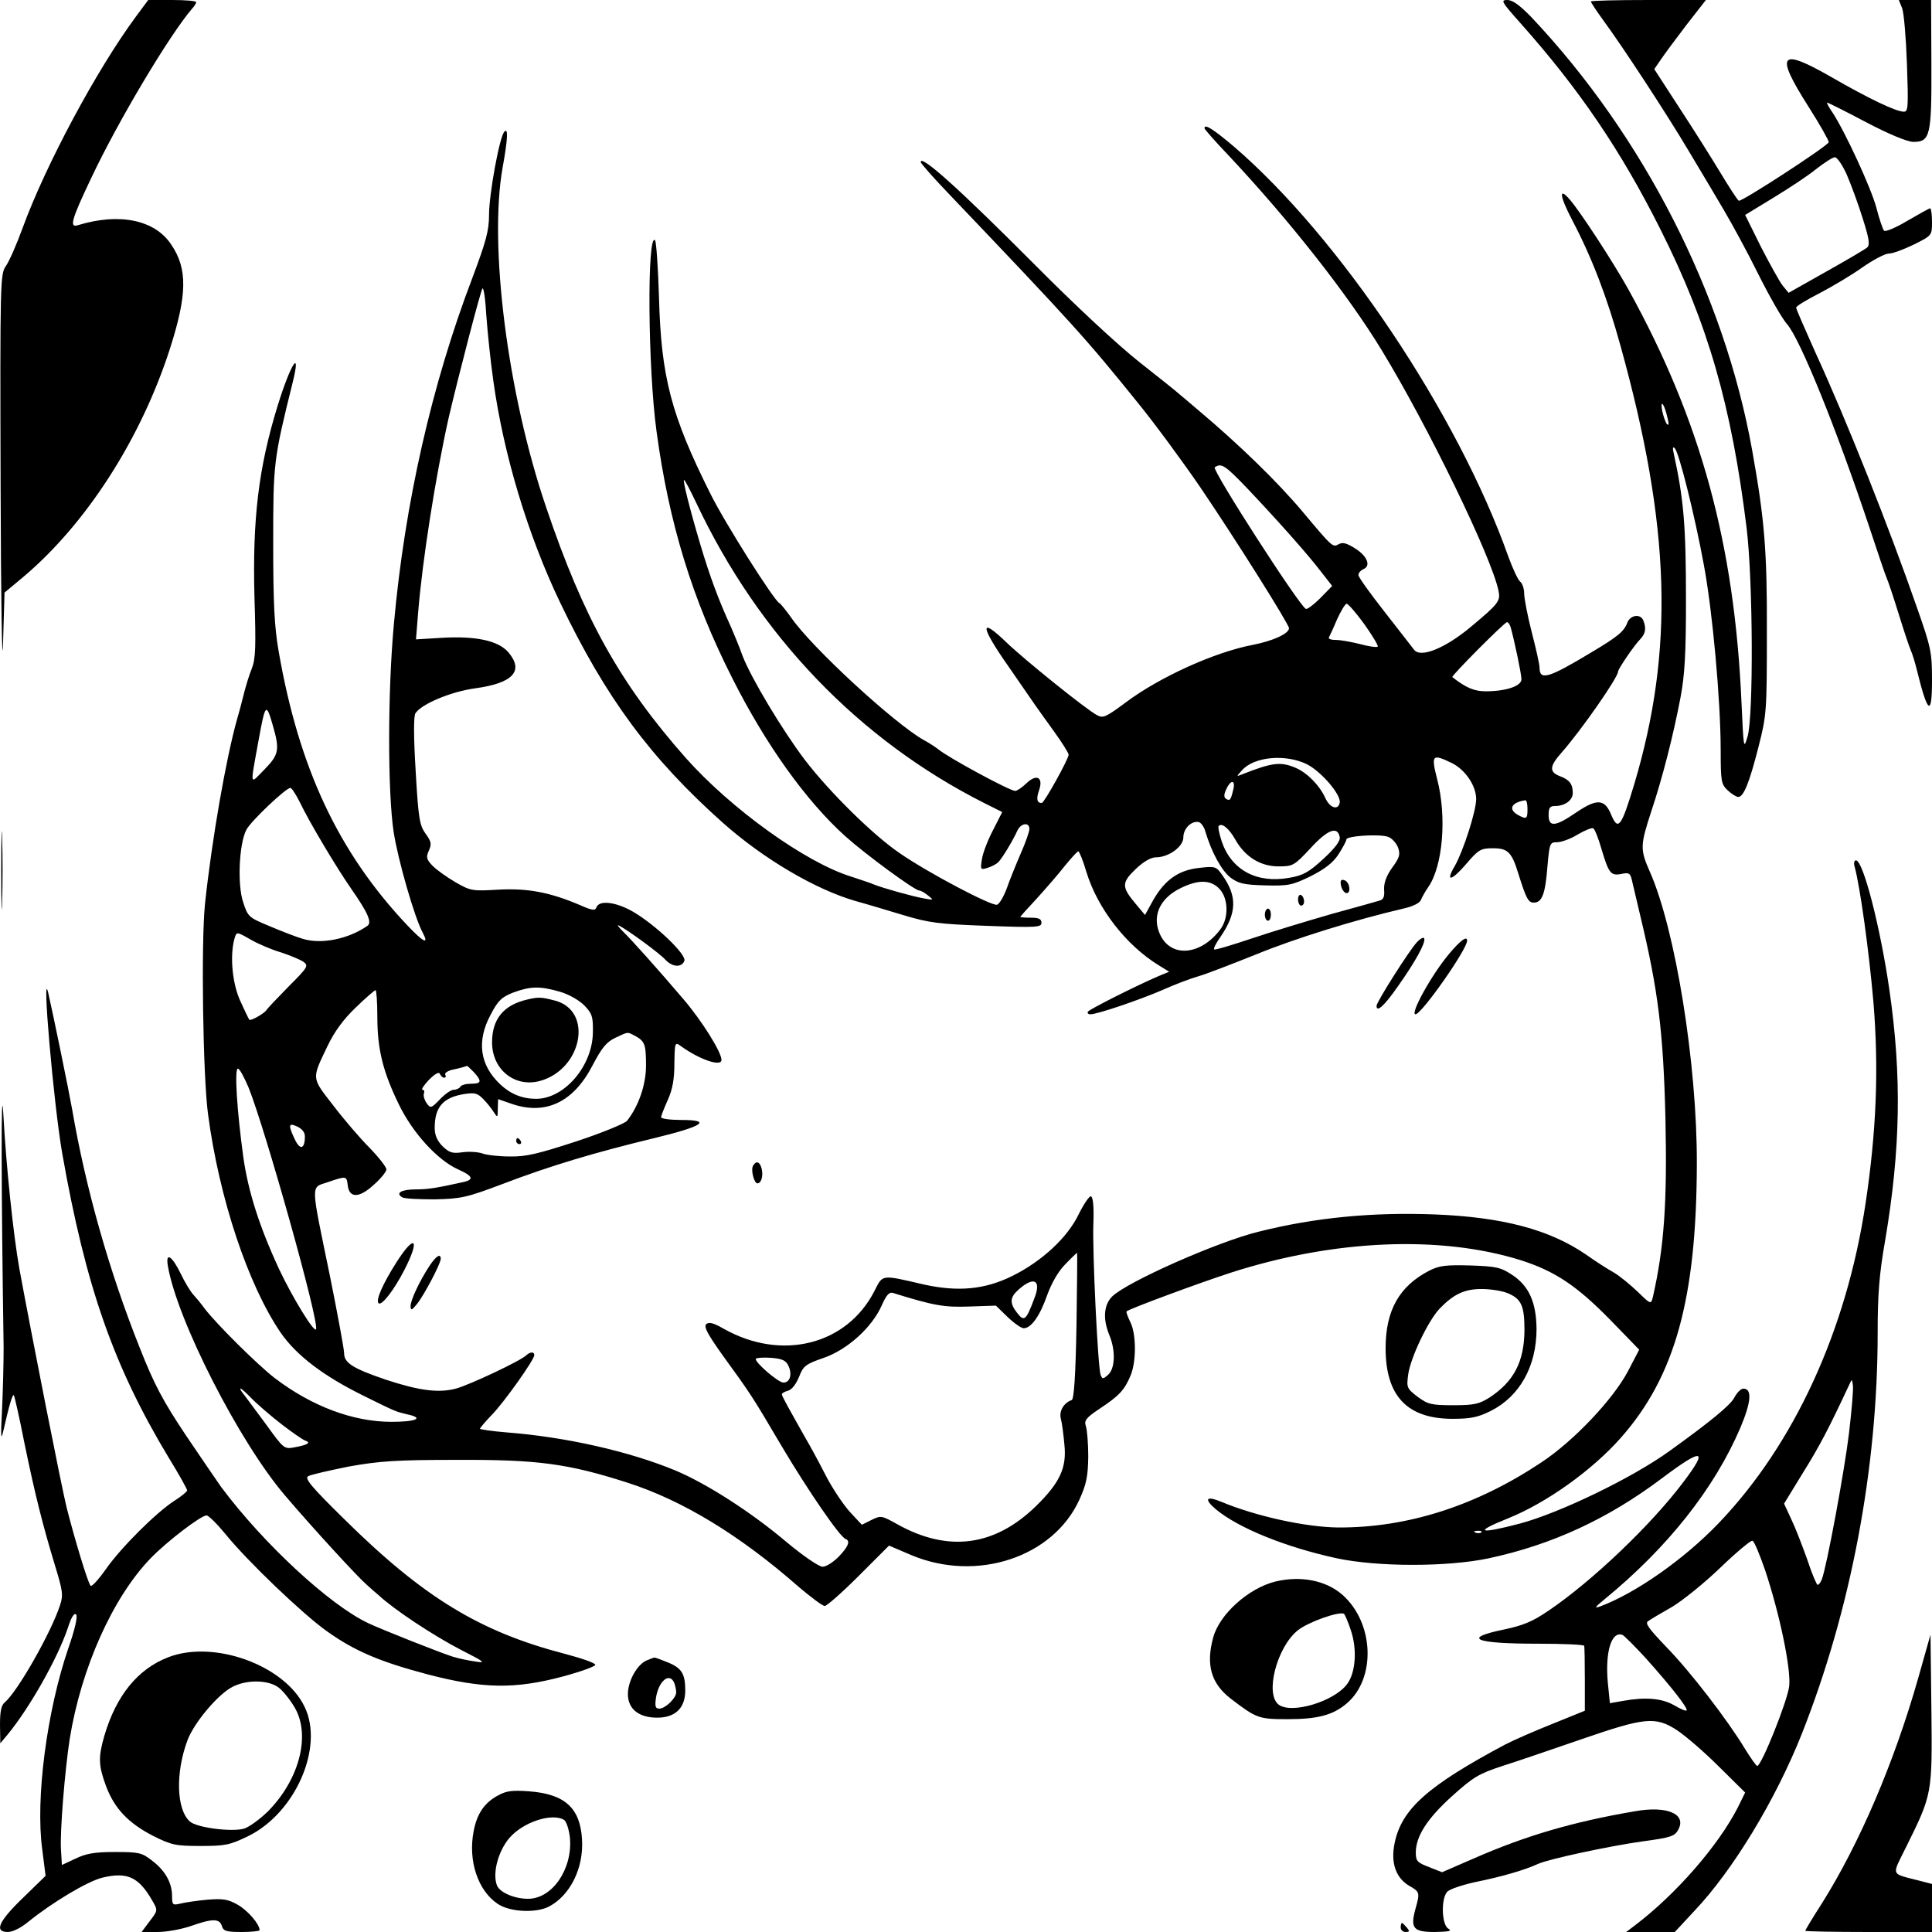 <?xml version="1.0" standalone="no"?>
<!DOCTYPE svg PUBLIC "-//W3C//DTD SVG 20010904//EN"
 "http://www.w3.org/TR/2001/REC-SVG-20010904/DTD/svg10.dtd">
<svg version="1.0" xmlns="http://www.w3.org/2000/svg"
 width="640pt" height="640pt" viewBox="0 0 640 640"
 preserveAspectRatio="xMidYMid meet">
<g transform="translate(0,640) scale(0.1,-0.1)"
fill="#000000" stroke="none">
<path d="M451 6346 c-131 -177 -300 -493 -376 -701 -20 -55 -45 -112 -56 -127
-18 -26 -19 -49 -17 -725 1 -384 5 -621 8 -527 l5 171 60 50 c211 177 392 460
488 758 57 178 59 265 4 345 -54 82 -172 106 -309 64 -29 -9 -22 17 45 158 91
192 258 471 333 559 8 8 14 19 14 22 0 4 -36 7 -80 7 l-79 0 -40 -54z"/>
<path d="M5037 6323 c194 -218 332 -421 463 -682 158 -314 236 -585 286 -991
21 -174 23 -622 3 -690 -13 -44 -13 -40 -20 111 -23 527 -135 936 -374 1369
-50 90 -160 259 -195 299 -37 43 -34 13 7 -66 67 -127 117 -259 161 -418 166
-598 179 -1007 45 -1455 -43 -142 -53 -154 -77 -96 -21 49 -46 51 -114 5 -70
-48 -92 -50 -92 -9 0 24 4 30 21 30 33 0 59 19 59 43 0 30 -11 44 -43 56 -36
14 -34 33 6 78 66 75 187 249 187 268 0 9 54 88 73 107 18 19 21 36 11 62 -9
24 -43 19 -53 -6 -11 -30 -32 -47 -121 -100 -141 -85 -170 -93 -170 -50 0 11
-12 64 -26 118 -14 55 -25 112 -25 128 0 16 -6 34 -14 40 -7 6 -24 43 -38 81
-168 474 -560 1059 -909 1359 -70 59 -98 77 -98 61 0 -3 35 -43 78 -88 201
-214 396 -461 509 -647 153 -251 364 -685 387 -797 7 -34 1 -42 -91 -119 -86
-72 -168 -105 -189 -76 -7 9 -51 66 -98 126 -47 60 -86 114 -86 121 0 7 7 15
15 19 27 10 16 42 -24 68 -30 19 -43 23 -57 15 -19 -11 -21 -9 -119 108 -84
100 -211 223 -344 335 -29 25 -59 50 -65 55 -6 6 -65 53 -131 105 -71 56 -213
188 -345 321 -253 254 -381 369 -380 342 0 -4 42 -52 93 -105 412 -432 455
-480 626 -692 57 -70 151 -198 209 -283 116 -171 292 -451 292 -464 0 -18 -53
-42 -119 -55 -127 -24 -310 -107 -422 -191 -66 -49 -75 -53 -95 -42 -35 18
-242 185 -299 240 -92 89 -89 56 8 -82 39 -57 79 -114 87 -126 8 -11 36 -51
63 -88 26 -36 47 -70 47 -75 0 -14 -81 -160 -89 -160 -16 0 -19 13 -9 42 15
43 -8 56 -42 23 -15 -14 -31 -25 -37 -25 -18 0 -223 111 -255 138 -9 7 -30 21
-47 30 -97 54 -373 308 -440 406 -17 24 -35 46 -39 48 -17 7 -181 266 -229
363 -130 260 -163 386 -170 650 -3 99 -9 184 -13 189 -27 28 -24 -425 5 -634
41 -303 118 -554 250 -815 111 -221 246 -409 375 -525 68 -61 229 -179 245
-180 6 0 19 -8 30 -17 19 -15 18 -15 -15 -9 -39 7 -135 34 -165 46 -11 5 -45
16 -75 26 -152 47 -399 225 -549 394 -218 247 -338 463 -462 830 -128 376
-190 868 -144 1125 17 94 19 133 6 119 -16 -15 -51 -207 -51 -276 0 -52 -10
-88 -55 -208 -135 -354 -224 -747 -260 -1145 -21 -225 -21 -559 -1 -691 14
-91 69 -284 97 -335 21 -40 1 -30 -51 25 -229 242 -360 522 -427 909 -14 80
-18 158 -18 357 0 268 1 277 65 535 28 114 -7 60 -49 -75 -65 -209 -85 -380
-78 -640 5 -162 4 -202 -9 -235 -9 -22 -19 -56 -24 -75 -5 -19 -15 -60 -24
-90 -37 -131 -84 -399 -107 -615 -13 -129 -7 -566 10 -695 37 -280 133 -567
241 -725 52 -75 141 -143 275 -209 107 -53 106 -52 143 -61 58 -12 33 -25 -51
-25 -128 0 -265 52 -387 145 -57 44 -192 178 -232 230 -12 17 -30 38 -39 48
-9 10 -27 40 -40 67 -29 60 -51 74 -43 27 30 -179 237 -585 389 -762 92 -108
240 -269 269 -294 15 -14 33 -29 40 -35 50 -47 181 -134 276 -183 75 -38 81
-43 45 -37 -22 3 -56 10 -75 16 -36 11 -236 90 -280 111 -128 60 -349 265
-488 452 -12 17 -64 93 -116 170 -76 114 -105 168 -153 290 -101 253 -179 528
-224 790 -10 57 -62 311 -79 385 -23 99 18 -370 46 -530 78 -443 171 -707 353
-1009 34 -55 61 -104 61 -108 0 -4 -19 -20 -43 -35 -59 -38 -176 -154 -227
-227 -24 -34 -46 -58 -50 -54 -9 10 -52 152 -79 258 -17 68 -115 565 -157 793
-20 113 -44 342 -53 512 -8 133 -7 -244 1 -775 0 -44 -2 -134 -5 -200 -5 -95
-4 -111 4 -75 20 87 30 122 35 118 2 -3 18 -72 34 -154 37 -180 62 -277 101
-406 27 -88 29 -102 18 -135 -29 -90 -141 -287 -183 -322 -12 -10 -16 -30 -16
-75 l1 -61 25 30 c73 89 165 252 199 353 11 35 21 50 27 44 6 -6 -3 -47 -26
-113 -71 -208 -109 -498 -86 -666 l11 -87 -75 -73 c-81 -78 -96 -113 -50 -113
16 0 44 14 68 34 79 64 196 134 245 146 83 20 121 2 166 -77 18 -31 18 -32 -9
-67 l-27 -36 53 0 c30 0 79 9 111 20 71 25 94 25 102 0 5 -17 15 -20 66 -20
32 0 59 3 59 6 0 20 -39 65 -72 84 -33 19 -50 21 -101 17 -34 -3 -74 -9 -90
-13 -25 -6 -27 -4 -27 25 0 44 -23 85 -67 118 -33 26 -44 28 -122 28 -68 0
-96 -5 -131 -22 l-45 -21 -3 51 c-4 57 13 264 29 367 38 235 143 469 268 598
54 56 167 142 185 142 7 0 35 -28 63 -62 72 -89 256 -265 335 -321 92 -66 177
-102 336 -144 181 -47 287 -49 445 -7 60 16 109 34 109 39 1 6 -46 22 -103 37
-280 73 -467 187 -729 446 -110 108 -132 135 -119 142 9 5 70 19 135 32 101
18 155 22 359 22 266 1 366 -12 565 -76 180 -58 369 -172 565 -344 41 -35 80
-64 87 -64 7 0 58 45 113 100 l100 100 75 -32 c216 -90 469 -7 556 185 23 51
28 76 29 142 0 44 -4 90 -8 101 -6 18 0 27 45 57 65 43 83 62 103 110 20 47
19 140 -1 178 -8 17 -14 32 -12 35 8 8 240 94 345 128 341 110 695 125 962 41
112 -36 184 -84 294 -196 l97 -100 -37 -71 c-49 -93 -180 -232 -288 -303 -215
-143 -442 -216 -672 -215 -107 1 -272 37 -387 85 -51 21 -59 10 -18 -25 75
-62 230 -125 400 -162 136 -29 368 -29 504 0 210 45 395 131 572 264 137 103
157 100 72 -12 -106 -141 -300 -326 -444 -424 -54 -37 -84 -50 -150 -64 -141
-29 -98 -47 113 -47 83 0 151 -3 153 -7 1 -5 2 -55 2 -112 l0 -103 -106 -43
c-58 -23 -129 -54 -158 -69 -257 -137 -343 -214 -366 -326 -14 -66 4 -117 50
-143 33 -19 34 -22 19 -75 -18 -65 -7 -77 64 -77 47 1 58 3 45 11 -22 12 -25
96 -5 121 6 9 48 23 92 33 90 18 165 40 211 61 36 16 236 59 344 74 96 13 108
17 120 40 27 51 -38 79 -144 60 -205 -35 -362 -81 -533 -156 l-106 -46 -43 17
c-39 15 -44 20 -44 48 0 54 38 113 120 187 70 63 88 74 167 100 48 15 167 56
263 89 209 72 244 76 316 29 27 -18 89 -71 137 -119 l88 -87 -24 -49 c-65
-127 -205 -288 -341 -391 l-29 -22 80 0 81 0 65 70 c128 135 269 368 356 587
162 410 251 878 251 1328 0 126 5 194 25 307 51 302 55 544 14 828 -30 208
-87 430 -111 430 -6 0 -8 -10 -4 -22 18 -67 47 -276 62 -448 18 -220 10 -426
-26 -666 -63 -420 -236 -798 -487 -1060 -114 -119 -274 -231 -391 -275 -22 -8
-20 -4 13 23 209 171 364 367 450 568 36 85 40 130 10 130 -8 0 -21 -13 -30
-30 -13 -25 -80 -80 -215 -177 -123 -89 -364 -205 -495 -240 -137 -36 -155
-29 -40 17 127 51 279 159 375 268 179 203 250 461 251 907 1 330 -71 777
-156 968 -32 73 -32 86 5 199 38 114 73 252 97 378 14 74 18 146 18 320 0 247
-7 335 -41 490 -4 16 -2 22 4 15 14 -14 66 -222 96 -385 29 -154 56 -452 56
-616 0 -103 2 -112 23 -132 13 -12 29 -22 35 -22 18 0 37 47 67 165 27 106 28
117 28 380 1 272 -8 376 -49 605 -93 517 -360 1040 -731 1433 -39 40 -62 57
-80 57 -23 0 -19 -6 44 -77z m-3403 -1183 c34 -246 115 -514 222 -737 151
-315 299 -515 539 -729 134 -119 307 -221 440 -259 33 -9 103 -30 156 -46 86
-26 117 -30 278 -36 164 -6 181 -5 181 10 0 13 -9 17 -35 17 -19 0 -35 1 -35
3 0 1 24 28 54 60 29 32 71 80 92 107 22 27 42 49 46 50 3 0 16 -31 27 -69 37
-121 132 -243 240 -309 l34 -21 -34 -14 c-77 -33 -229 -110 -235 -118 -3 -5 1
-9 8 -9 23 0 164 48 240 81 40 18 93 38 118 45 25 7 110 40 190 72 129 53 329
115 488 152 32 7 56 19 59 29 4 9 14 28 24 42 49 70 62 234 30 357 -21 82 -17
86 49 54 44 -22 80 -75 80 -119 0 -40 -43 -173 -71 -222 -32 -54 -11 -50 38 7
41 48 48 52 89 52 49 0 62 -13 84 -85 26 -83 33 -95 51 -95 27 0 38 28 45 119
7 78 8 81 32 81 14 0 45 11 69 26 24 14 47 23 51 20 5 -3 17 -33 27 -68 24
-81 31 -90 66 -83 24 5 29 3 34 -17 3 -13 16 -68 29 -123 59 -246 76 -383 83
-671 6 -275 -4 -426 -42 -592 -6 -23 -7 -23 -49 18 -24 23 -59 52 -79 64 -20
11 -62 38 -93 60 -121 83 -276 124 -500 133 -206 8 -397 -10 -584 -57 -136
-33 -438 -167 -486 -215 -28 -28 -31 -75 -9 -128 21 -51 19 -110 -4 -131 -17
-15 -19 -15 -25 -1 -9 24 -28 411 -24 504 2 53 -1 85 -8 88 -5 2 -23 -24 -40
-58 -37 -78 -122 -157 -221 -206 -91 -45 -180 -53 -293 -28 -142 33 -135 34
-163 -21 -91 -179 -307 -234 -499 -126 -35 20 -50 24 -59 15 -8 -8 6 -34 53
-100 98 -135 99 -137 197 -303 89 -150 193 -301 212 -308 17 -6 9 -26 -23 -59
-18 -18 -41 -33 -53 -33 -12 0 -65 36 -121 83 -116 98 -264 193 -367 236 -152
63 -363 111 -559 126 -49 4 -88 10 -88 12 0 3 18 24 40 47 41 42 140 182 140
197 0 12 -14 11 -26 0 -17 -18 -189 -99 -234 -111 -57 -15 -121 -7 -233 30
-108 37 -137 55 -137 87 0 13 -21 126 -46 251 -66 321 -66 296 -8 316 62 21
62 21 66 -11 5 -43 39 -42 87 3 23 20 41 43 41 50 0 8 -25 40 -56 72 -31 31
-85 94 -120 140 -73 94 -72 86 -19 197 23 48 53 89 94 128 32 31 62 57 65 57
3 0 6 -40 6 -88 0 -107 18 -181 71 -290 46 -95 128 -185 197 -216 47 -21 53
-33 20 -41 -90 -20 -119 -25 -160 -25 -48 0 -69 -12 -46 -26 7 -5 56 -7 108
-7 88 2 106 6 225 51 160 61 305 104 499 151 166 40 197 61 92 61 -36 0 -66 4
-66 9 0 5 10 30 22 57 16 35 22 70 22 121 1 70 2 72 21 58 62 -45 135 -70 135
-46 0 26 -66 131 -126 201 -85 100 -174 199 -199 223 -16 16 -23 25 -15 21 29
-14 135 -92 154 -113 23 -25 54 -27 63 -4 8 21 -97 121 -172 164 -55 31 -109
38 -119 14 -4 -12 -12 -12 -53 6 -100 43 -174 57 -270 52 -88 -5 -93 -5 -145
25 -29 17 -64 42 -76 55 -20 21 -21 28 -11 50 9 21 8 29 -11 55 -20 28 -24 49
-33 207 -7 114 -7 182 -1 192 20 31 118 72 199 83 124 17 161 57 110 118 -33
40 -109 56 -224 49 l-83 -5 7 87 c14 175 58 453 101 646 31 133 105 418 112
429 4 6 10 -34 13 -89 4 -55 14 -152 23 -215z m3890 -125 c5 -19 4 -26 -2 -20
-5 6 -12 26 -16 45 -7 41 8 21 18 -25z m-1393 -232 c91 -96 199 -216 246 -278
l36 -46 -39 -40 c-21 -21 -43 -38 -48 -36 -20 7 -313 462 -302 469 22 15 34 7
107 -69z m-1824 -50 c207 -439 539 -784 953 -993 l60 -30 -30 -59 c-17 -32
-34 -76 -37 -96 -6 -36 -5 -37 18 -30 13 4 29 12 36 19 13 13 48 71 63 104 11
25 40 30 40 6 0 -9 -13 -46 -29 -82 -16 -37 -37 -89 -46 -115 -10 -27 -24 -51
-32 -54 -16 -6 -226 104 -323 171 -88 60 -232 202 -314 309 -75 99 -179 273
-206 344 -11 31 -29 74 -39 97 -41 89 -70 168 -101 272 -36 121 -59 214 -54
214 3 0 21 -35 41 -77z m2212 -400 c27 -38 47 -71 45 -75 -2 -3 -28 0 -57 8
-28 7 -65 14 -80 14 -16 0 -27 3 -25 8 2 4 15 31 27 60 13 28 27 52 32 52 5 0
31 -30 58 -67z m485 -10 c12 -42 36 -156 36 -173 0 -23 -52 -40 -118 -40 -38
0 -65 11 -111 47 -5 3 171 180 181 182 4 0 9 -7 12 -16z m-4100 -327 c23 -80
20 -96 -28 -145 -50 -51 -48 -61 -19 99 22 121 25 123 47 46z m3426 -128 c48
-25 113 -101 108 -127 -5 -26 -32 -18 -47 14 -19 43 -61 85 -98 101 -51 22
-79 18 -178 -21 -20 -8 -20 -8 -1 13 40 46 146 55 216 20z m-245 -85 c-8 -34
-11 -37 -24 -29 -7 5 -7 15 1 31 15 34 32 32 23 -2z m-3092 -40 c32 -67 121
-216 171 -288 55 -79 69 -111 53 -122 -63 -44 -153 -62 -214 -43 -21 6 -70 25
-110 42 -70 29 -72 31 -88 81 -19 58 -13 192 11 238 14 28 131 139 146 139 4
0 18 -21 31 -47z m4067 -23 c0 -33 -3 -35 -31 -20 -34 19 -23 42 24 49 4 0 7
-12 7 -29z m-1067 -75 c21 -70 54 -129 83 -152 27 -20 44 -24 116 -26 76 -2
89 1 149 30 47 24 74 44 93 73 14 22 26 44 26 49 0 12 108 19 138 9 12 -4 27
-20 33 -35 8 -23 6 -33 -19 -67 -20 -28 -28 -51 -27 -73 2 -22 -2 -33 -14 -36
-9 -3 -81 -23 -161 -45 -80 -23 -199 -59 -264 -81 -66 -22 -122 -39 -124 -36
-3 3 7 22 22 43 53 78 55 133 5 203 -20 29 -24 30 -76 24 -68 -7 -114 -39
-153 -107 l-27 -49 -31 37 c-47 56 -47 70 0 115 26 25 51 39 67 39 42 0 91 35
91 66 0 29 26 55 50 51 8 -1 19 -16 23 -32z m99 -26 c32 -57 83 -89 143 -89
48 0 52 2 107 61 57 62 89 73 96 36 3 -12 -16 -37 -54 -72 -49 -45 -67 -55
-114 -63 -107 -19 -191 26 -223 121 -8 25 -13 48 -10 51 11 11 34 -8 55 -45z
m-52 -164 c29 -31 31 -95 3 -133 -63 -85 -160 -96 -198 -22 -31 61 -6 123 66
158 59 29 100 28 129 -3z m-3207 -169 c23 -13 67 -32 98 -41 30 -10 64 -24 74
-31 18 -13 15 -18 -49 -82 -37 -38 -71 -73 -74 -79 -8 -11 -52 -36 -56 -31 -2
2 -15 29 -29 60 -27 57 -36 148 -21 206 8 27 6 27 57 -2z m1021 -171 c31 -9
64 -28 82 -46 25 -26 29 -37 28 -87 0 -112 -94 -222 -188 -222 -46 0 -85 16
-119 48 -68 64 -79 144 -31 232 24 46 36 57 74 72 57 21 88 22 154 3z m249
-146 c33 -18 37 -28 37 -99 0 -64 -25 -135 -63 -183 -8 -9 -83 -40 -168 -68
-126 -41 -166 -51 -220 -50 -37 0 -78 5 -91 10 -14 5 -44 7 -66 4 -34 -5 -44
-1 -66 20 -18 18 -26 37 -26 61 0 69 28 101 99 112 34 5 43 3 63 -18 13 -13
28 -33 35 -44 11 -17 12 -16 12 13 l1 32 46 -16 c112 -38 204 6 267 128 31 59
46 77 75 91 45 21 39 20 65 7z m-533 -121 c27 -30 25 -38 -9 -38 -17 0 -33 -4
-36 -10 -3 -5 -13 -10 -22 -10 -9 0 -29 -14 -46 -32 -29 -30 -31 -30 -44 -12
-7 10 -11 24 -9 31 3 7 1 13 -4 13 -6 0 4 15 21 33 20 20 33 27 36 20 3 -7 9
-13 14 -13 6 0 7 4 4 10 -3 5 7 12 22 16 24 5 38 9 50 13 1 1 11 -9 23 -21z
m-746 -52 c56 -141 233 -771 223 -799 -5 -15 -79 106 -123 200 -65 140 -102
257 -118 370 -21 153 -30 293 -18 293 6 0 21 -29 36 -64z m186 -160 c0 -43
-16 -47 -33 -11 -23 48 -22 57 8 43 15 -7 25 -19 25 -32z m2556 -628 c-3 -161
-8 -244 -16 -246 -26 -9 -42 -36 -36 -61 4 -14 9 -53 12 -87 8 -76 -15 -126
-95 -204 -137 -133 -291 -153 -459 -59 -52 29 -54 29 -85 14 l-32 -16 -41 44
c-22 25 -59 80 -81 124 -22 43 -51 96 -64 118 -53 94 -79 140 -79 146 0 4 9 9
20 12 13 3 27 22 37 46 14 36 21 42 82 63 78 27 160 101 192 174 15 34 25 45
37 41 138 -43 171 -48 254 -45 l87 3 38 -37 c22 -21 46 -38 54 -38 25 0 54 41
78 110 15 41 37 79 60 102 20 21 37 37 39 38 1 0 0 -109 -2 -242z m-140 90
c-27 -72 -33 -77 -56 -48 -26 33 -25 52 3 77 52 47 78 33 53 -29z m-814 -223
c13 -28 5 -55 -17 -55 -17 0 -97 69 -91 79 2 3 25 5 51 3 37 -3 49 -9 57 -27z
m3513 -223 c-15 -125 -74 -443 -90 -484 -4 -10 -10 -18 -14 -18 -3 0 -19 37
-34 83 -16 45 -39 105 -53 134 l-24 52 63 103 c55 88 86 148 151 287 11 24 11
24 14 2 2 -12 -4 -83 -13 -159z m-5191 29 c35 -27 70 -51 77 -53 20 -7 9 -14
-33 -22 -37 -7 -37 -7 -97 76 -34 46 -65 88 -69 93 -28 35 -18 33 17 -3 22
-23 70 -64 105 -91z m3973 -357 c-3 -3 -12 -4 -19 -1 -8 3 -5 6 6 6 11 1 17
-2 13 -5z m940 -125 c48 -144 86 -325 80 -384 -5 -48 -92 -265 -106 -265 -3 0
-21 25 -40 56 -58 96 -181 256 -260 337 -60 63 -73 80 -61 87 8 6 44 27 79 47
35 21 107 79 160 130 53 51 101 91 106 89 6 -1 24 -45 42 -97z m-396 -291 c86
-96 142 -168 136 -174 -2 -3 -21 5 -41 17 -40 23 -94 28 -167 15 l-46 -8 -7
69 c-9 101 12 171 49 157 6 -3 40 -37 76 -76z"/>
<path d="M4693 3278 c-25 -27 -133 -197 -133 -210 0 -23 25 -1 71 65 58 82 92
144 87 158 -2 6 -13 0 -25 -13z"/>
<path d="M4801 3241 c-59 -70 -131 -201 -112 -201 20 0 171 215 171 244 0 17
-22 1 -59 -43z"/>
<path d="M2495 2539 c-9 -13 3 -59 14 -59 13 0 20 25 14 49 -6 23 -18 27 -28
10z"/>
<path d="M1313 2218 c-45 -71 -69 -125 -59 -135 10 -10 51 43 86 111 53 104
34 120 -27 24z"/>
<path d="M1423 2207 c-33 -50 -63 -114 -63 -134 1 -15 4 -14 21 7 23 28 79
134 79 150 0 19 -15 10 -37 -23z"/>
<path d="M4442 3468 c2 -12 9 -23 16 -26 18 -6 15 35 -4 42 -11 4 -15 0 -12
-16z"/>
<path d="M4300 3421 c0 -12 5 -21 10 -21 6 0 10 6 10 14 0 8 -4 18 -10 21 -5
3 -10 -3 -10 -14z"/>
<path d="M4190 3370 c0 -11 5 -20 10 -20 6 0 10 9 10 20 0 11 -4 20 -10 20 -5
0 -10 -9 -10 -20z"/>
<path d="M1747 3089 c-79 -18 -117 -65 -117 -142 0 -90 75 -150 158 -128 140
38 178 231 52 266 -46 12 -55 13 -93 4z"/>
<path d="M1710 2620 c0 -5 5 -10 11 -10 5 0 7 5 4 10 -3 6 -8 10 -11 10 -2 0
-4 -4 -4 -10z"/>
<path d="M5270 6395 c0 -3 17 -29 38 -58 68 -92 216 -319 286 -437 38 -63 90
-151 116 -195 26 -44 78 -139 114 -212 36 -72 79 -148 96 -167 43 -49 163
-345 272 -671 27 -82 53 -159 58 -170 5 -11 23 -65 40 -120 17 -55 35 -109 40
-120 5 -11 14 -40 20 -65 36 -146 50 -155 50 -34 0 93 -3 108 -49 239 -93 268
-235 625 -338 849 -34 76 -63 142 -63 147 0 5 35 26 78 48 42 22 106 60 141
85 36 25 75 46 88 46 13 0 50 14 83 30 60 30 60 30 60 75 0 25 -3 45 -6 45 -3
0 -37 -19 -75 -41 -40 -24 -74 -38 -78 -33 -4 5 -16 39 -25 75 -17 65 -104
253 -146 317 -12 17 -20 32 -17 32 3 0 61 -29 129 -65 76 -40 137 -65 156 -65
56 0 61 19 60 258 l-1 212 -53 0 -54 0 11 -27 c6 -16 13 -99 16 -185 5 -142 4
-158 -10 -158 -26 0 -116 43 -241 115 -171 98 -187 78 -76 -97 39 -61 69 -115
68 -119 -5 -14 -290 -199 -298 -194 -5 3 -32 45 -61 93 -29 48 -90 145 -136
215 l-83 128 22 32 c12 18 50 69 85 115 l64 82 -190 0 c-105 0 -191 -2 -191
-5z m847 -572 c14 -32 38 -97 53 -145 22 -69 25 -90 15 -98 -7 -6 -68 -42
-136 -80 l-124 -70 -19 23 c-10 12 -42 70 -72 128 l-53 107 92 56 c51 31 115
73 142 95 28 22 56 40 63 40 7 1 25 -25 39 -56z"/>
<path d="M4 3515 c0 -115 2 -161 3 -102 2 59 2 154 0 210 -1 56 -3 8 -3 -108z"/>
<path d="M4735 2191 c-99 -51 -145 -131 -145 -257 0 -158 71 -234 222 -234 60
0 84 5 126 26 96 48 152 148 152 272 -1 88 -25 142 -81 179 -38 25 -53 28
-138 31 -81 2 -102 0 -136 -17z m260 -75 c45 -19 55 -42 55 -123 -1 -104 -35
-169 -115 -222 -35 -22 -51 -26 -121 -26 -73 0 -84 3 -118 28 -36 28 -37 30
-31 75 8 55 65 175 103 216 46 48 82 66 140 66 29 0 68 -6 87 -14z"/>
<path d="M4225 1161 c-89 -22 -185 -108 -206 -185 -25 -91 -7 -153 58 -203 85
-65 92 -68 188 -68 99 0 150 13 196 52 98 83 91 267 -14 360 -55 48 -138 64
-222 44z m250 -162 c21 -62 16 -139 -12 -177 -42 -58 -184 -101 -227 -69 -47
35 -6 192 64 247 34 27 136 63 152 54 3 -2 14 -27 23 -55z"/>
<path d="M6354 840 c-80 -281 -195 -548 -318 -744 -31 -48 -56 -90 -56 -92 0
-2 95 -4 210 -4 l210 0 0 80 0 79 -42 11 c-97 25 -92 14 -44 111 87 176 87
175 84 456 l-3 248 -41 -145z"/>
<path d="M557 910 c-101 -39 -172 -127 -211 -259 -21 -72 -20 -99 5 -167 28
-75 74 -123 155 -165 62 -31 75 -34 158 -34 83 0 97 3 159 33 156 77 251 295
186 428 -66 138 -301 223 -452 164z m367 -101 c14 -11 38 -41 52 -65 54 -92
16 -239 -89 -345 -28 -27 -64 -53 -80 -57 -43 -11 -156 4 -178 24 -45 40 -48
162 -8 269 22 59 103 155 151 178 48 24 119 22 152 -4z"/>
<path d="M2143 900 c-32 -13 -63 -68 -63 -112 0 -49 36 -78 97 -78 60 0 93 32
93 90 0 56 -12 75 -60 94 -22 9 -41 16 -43 15 -1 0 -12 -4 -24 -9z m91 -76 c3
-9 6 -22 6 -30 0 -19 -36 -54 -56 -54 -13 0 -15 7 -11 36 9 57 46 86 61 48z"/>
<path d="M1651 453 c-46 -24 -71 -61 -82 -119 -19 -98 14 -197 80 -241 40 -27
126 -31 169 -9 71 37 116 128 110 223 -6 104 -57 150 -175 159 -54 4 -75 2
-102 -13z m218 -82 c7 -5 16 -31 19 -59 9 -103 -58 -202 -139 -202 -45 0 -94
21 -103 45 -15 40 4 112 41 156 45 53 142 85 182 60z"/>
<path d="M4640 15 c0 -8 7 -15 16 -15 14 0 14 3 4 15 -7 8 -14 15 -16 15 -2 0
-4 -7 -4 -15z"/>
</g>
</svg>
